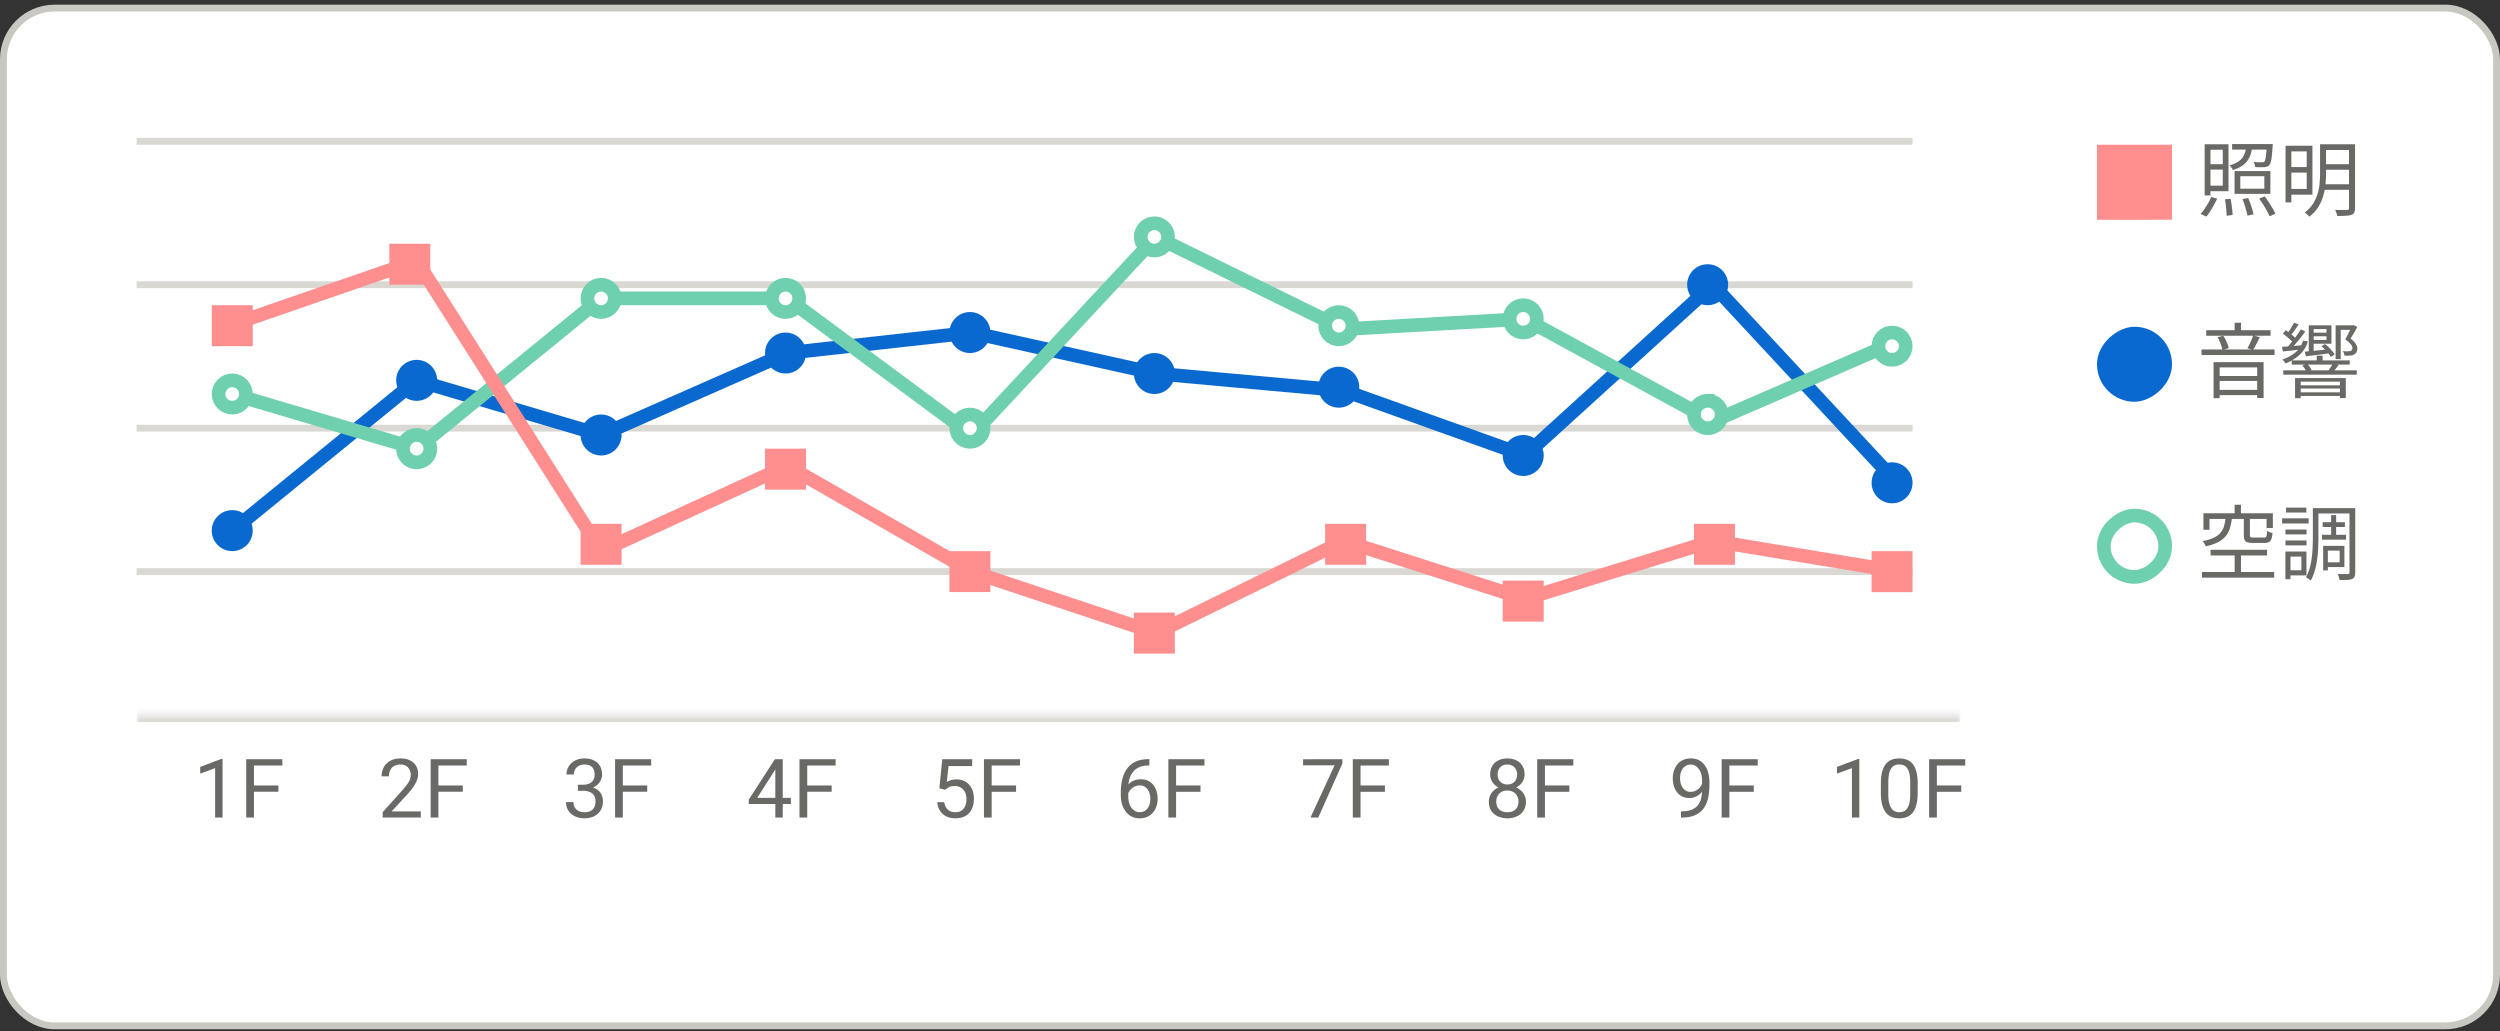 <svg xmlns="http://www.w3.org/2000/svg" width="366" height="151" fill="none" viewBox="0 0 366 151"><rect x="0" y="0" width="366" height="151" fill="#333333" stroke="none"/><rect width="365" height="149" x=".5" y="1.183" fill="#fff" rx="7.5"/><rect width="365" height="149" x=".5" y="1.183" stroke="#c8c7c2" rx="7.5"/><path fill="#fff" d="M20 20.683h260v110H20z"/><path stroke="#d9d8d3" d="M20 20.683h260m-260 21h260m-260 21h260m-260 21h260"/><mask id="a" fill="#fff"><path d="M20 104.683h267v24H20z"/></mask><path fill="#d9d8d3" d="M20 104.683v1h267v-2H20z" mask="url(#a)"/><path fill="#696966" d="M32.58 111.104v8.579h-1.084v-7.225l-2.185.797v-.979l3.1-1.172zm4.6.047v8.532h-1.131v-8.532zm3.574 3.838v.926h-3.82v-.926zm.58-3.838v.926h-4.4v-.926zm20.273 7.641v.891h-5.584v-.78l2.795-3.111q.516-.574.797-.973.288-.404.399-.72a1.9 1.9 0 0 0 .117-.657 1.6 1.6 0 0 0-.176-.761 1.3 1.3 0 0 0-.504-.551q-.334-.205-.808-.205-.57 0-.95.222-.375.217-.562.61a2.1 2.1 0 0 0-.188.902H55.86q0-.72.317-1.318.316-.598.937-.949.621-.358 1.53-.358.809 0 1.382.287.574.281.88.797.31.51.31 1.195a2.4 2.4 0 0 1-.13.762 4 4 0 0 1-.345.762 6 6 0 0 1-.51.75q-.286.369-.615.726l-2.285 2.479zm2.573-7.641v8.532h-1.131v-8.532zm3.574 3.838v.926h-3.82v-.926zm.58-3.838v.926h-4.4v-.926zm16.266 3.733h.773q.568 0 .938-.188.375-.193.556-.521.188-.335.188-.75 0-.493-.164-.826a1.1 1.1 0 0 0-.493-.504q-.327-.17-.832-.17-.456 0-.808.181a1.34 1.34 0 0 0-.545.504 1.5 1.5 0 0 0-.194.774h-1.084q0-.65.329-1.184.327-.533.92-.849.597-.317 1.382-.317.774 0 1.354.276.58.269.902.808.322.534.322 1.33 0 .323-.152.692a2.05 2.05 0 0 1-.463.679 2.4 2.4 0 0 1-.808.522q-.498.2-1.196.199H84.6zm0 .89v-.65h.925q.815 0 1.348.193t.838.516q.311.322.433.709.13.381.13.762 0 .597-.206 1.06a2.15 2.15 0 0 1-.568.785 2.4 2.4 0 0 1-.856.487 3.4 3.4 0 0 1-1.072.164q-.555 0-1.049-.158a2.7 2.7 0 0 1-.86-.457 2.15 2.15 0 0 1-.587-.745 2.3 2.3 0 0 1-.21-1.013h1.083q0 .445.194.779.198.335.562.522.369.181.867.181t.856-.17q.363-.176.556-.527.2-.351.2-.885 0-.532-.223-.873-.223-.345-.633-.51a2.5 2.5 0 0 0-.955-.17zm6.58-4.623v8.532h-1.131v-8.532zm3.574 3.838v.926h-3.82v-.926zm.58-3.838v.926h-4.4v-.926zm20.449 5.661v.89h-6.164v-.639l3.82-5.912h.885l-.949 1.711-2.525 3.95zm-1.189-5.661v8.532h-1.084v-8.532zm3.586 0v8.532h-1.131v-8.532zm3.574 3.838v.926h-3.82v-.926zm.58-3.838v.926h-4.4v-.926zm16.055 4.471-.868-.223.428-4.248h4.377v1.002h-3.457l-.258 2.321q.235-.135.592-.252.363-.117.832-.118.592 0 1.061.206.468.198.797.574.333.375.509.902.176.528.176 1.178 0 .615-.17 1.131a2.5 2.5 0 0 1-.498.902 2.24 2.24 0 0 1-.844.592q-.504.21-1.189.211-.516 0-.979-.141a2.5 2.5 0 0 1-.82-.439 2.4 2.4 0 0 1-.586-.739 3 3 0 0 1-.281-1.043h1.031q.07.481.281.809t.551.498q.346.164.803.164.387 0 .685-.135.3-.134.504-.386.206-.252.311-.61a2.7 2.7 0 0 0 .111-.802q0-.405-.111-.75a1.7 1.7 0 0 0-.334-.604 1.45 1.45 0 0 0-.533-.398 1.7 1.7 0 0 0-.727-.147q-.544 0-.826.147-.276.146-.568.398m6.791-4.471v8.532h-1.131v-8.532zm3.574 3.838v.926h-3.82v-.926zm.58-3.838v.926h-4.4v-.926zm18.844-.011h.093v.92h-.093q-.861 0-1.442.281a2.36 2.36 0 0 0-.92.744q-.339.463-.492 1.043a4.8 4.8 0 0 0-.146 1.178v1.254q0 .567.134 1.007.135.434.37.733.234.298.527.451.298.153.621.152.375 0 .668-.14a1.4 1.4 0 0 0 .492-.405q.205-.263.311-.621.105-.357.105-.785 0-.381-.094-.732a2 2 0 0 0-.287-.633 1.36 1.36 0 0 0-1.171-.604q-.452 0-.844.223a1.9 1.9 0 0 0-.639.574 1.55 1.55 0 0 0-.281.768l-.574-.006a3.6 3.6 0 0 1 .304-1.119q.229-.47.563-.762.339-.299.756-.433.422-.141.89-.141.639 0 1.102.24.462.24.762.645.298.398.439.902.147.498.147 1.025 0 .605-.17 1.131-.171.528-.51.926a2.3 2.3 0 0 1-.826.621 2.7 2.7 0 0 1-1.143.223q-.691 0-1.207-.281a2.6 2.6 0 0 1-.855-.762 3.5 3.5 0 0 1-.51-1.055 4.2 4.2 0 0 1-.17-1.178v-.509q0-.903.182-1.77a4.7 4.7 0 0 1 .626-1.57 3.2 3.2 0 0 1 1.249-1.119q.797-.416 2.033-.416m4.002.011v8.532h-1.131v-8.532zm3.574 3.838v.926h-3.82v-.926zm.58-3.838v.926h-4.4v-.926zm20.197 0v.61l-3.533 7.922h-1.143l3.528-7.641h-4.617v-.891zm2.649 0v8.532h-1.131v-8.532zm3.574 3.838v.926h-3.82v-.926zm.58-3.838v.926h-4.4v-.926zm20.062 6.223q0 .78-.363 1.324-.357.54-.972.821a3.3 3.3 0 0 1-1.377.281q-.768 0-1.383-.281a2.27 2.27 0 0 1-.973-.821q-.357-.544-.357-1.324 0-.51.193-.932.199-.427.557-.744.363-.316.855-.486a3.3 3.3 0 0 1 1.096-.176q.785 0 1.4.305.615.298.967.826.357.528.357 1.207m-1.089-.023a1.7 1.7 0 0 0-.205-.838 1.46 1.46 0 0 0-.575-.575 1.74 1.74 0 0 0-.855-.205 1.73 1.73 0 0 0-.861.205 1.43 1.43 0 0 0-.557.575 1.7 1.7 0 0 0-.199.838q0 .492.193.843.199.346.563.534.369.181.873.181t.867-.181q.363-.188.556-.534.2-.351.2-.843m.89-3.979q0 .621-.328 1.119a2.3 2.3 0 0 1-.896.785 2.8 2.8 0 0 1-1.289.287q-.733 0-1.307-.287a2.23 2.23 0 0 1-.891-.785 2 2 0 0 1-.322-1.119q0-.744.322-1.266.329-.521.897-.796.568-.276 1.295-.276.732 0 1.301.276.567.275.89.796.328.522.328 1.266m-1.084.018q0-.428-.181-.756a1.33 1.33 0 0 0-.504-.516 1.43 1.43 0 0 0-.75-.193q-.428 0-.75.181a1.27 1.27 0 0 0-.498.504 1.6 1.6 0 0 0-.176.78q0 .439.176.767.181.329.504.51.321.182.75.182.427 0 .744-.182.322-.181.504-.51.181-.328.181-.767m4.067-2.239v8.532h-1.131v-8.532zm3.574 3.838v.926h-3.82v-.926zm.58-3.838v.926h-4.4v-.926zm15.762 7.623h.111q.938 0 1.523-.263.586-.264.903-.709a2.65 2.65 0 0 0 .433-1.002q.118-.563.118-1.154v-1.307q0-.58-.135-1.031a2.2 2.2 0 0 0-.363-.756 1.6 1.6 0 0 0-.522-.463 1.3 1.3 0 0 0-.621-.158q-.375 0-.674.152a1.4 1.4 0 0 0-.498.416q-.199.27-.305.633a2.8 2.8 0 0 0-.105.791q0 .381.094.738.093.357.287.645.194.286.48.457.293.164.686.164.363 0 .68-.141a1.94 1.94 0 0 0 .966-.961q.153-.316.176-.662h.516q0 .486-.194.961-.187.47-.527.855a2.7 2.7 0 0 1-.797.622 2.2 2.2 0 0 1-.996.228q-.633 0-1.096-.246a2.2 2.2 0 0 1-.761-.656 3 3 0 0 1-.44-.914 4 4 0 0 1-.14-1.032q0-.61.169-1.142.171-.534.504-.938.334-.41.827-.638a2.7 2.7 0 0 1 1.148-.229q.732 0 1.248.293t.838.785q.328.492.48 1.108.153.615.153 1.265v.393q0 .662-.088 1.348a5.4 5.4 0 0 1-.322 1.3 3.4 3.4 0 0 1-.686 1.114q-.451.486-1.178.773-.72.281-1.781.281h-.111zm7.084-7.623v8.532h-1.131v-8.532zm3.574 3.838v.926h-3.82v-.926zm.58-3.838v.926h-4.4v-.926zm14.871-.047v8.579h-1.084v-7.225l-2.185.797v-.979l3.099-1.172zm8.543 3.633v1.301q0 1.049-.187 1.77-.187.72-.54 1.16a2.04 2.04 0 0 1-.849.638 3 3 0 0 1-1.113.194q-.493 0-.909-.123a2.2 2.2 0 0 1-.75-.393 2.4 2.4 0 0 1-.562-.715 3.8 3.8 0 0 1-.358-1.066 7.7 7.7 0 0 1-.123-1.465v-1.301q0-1.048.188-1.758.193-.708.545-1.136.35-.433.844-.621a3.1 3.1 0 0 1 1.113-.188q.498 0 .914.123.422.117.75.381.328.258.557.691.234.428.357 1.049t.123 1.459m-1.09 1.477v-1.658q0-.574-.07-1.008a3.2 3.2 0 0 0-.193-.75 1.5 1.5 0 0 0-.329-.504 1.14 1.14 0 0 0-.451-.281 1.6 1.6 0 0 0-.568-.094 1.55 1.55 0 0 0-.686.146 1.24 1.24 0 0 0-.504.452 2.4 2.4 0 0 0-.304.814 6 6 0 0 0-.106 1.225v1.658q0 .575.065 1.014.07.439.205.761.135.316.328.522.193.204.445.304.258.094.569.094.398 0 .697-.152.298-.153.498-.475a2.5 2.5 0 0 0 .305-.838q.099-.515.099-1.23m3.897-5.063v8.532h-1.131v-8.532zm3.574 3.838v.926h-3.82v-.926zm.58-3.838v.926h-4.4v-.926z"/><circle cx="34" cy="77.683" r="3" fill="#0a69cf"/><circle cx="61" cy="55.683" r="3" fill="#0a69cf"/><circle cx="88" cy="63.683" r="3" fill="#0a69cf"/><circle cx="115" cy="51.683" r="3" fill="#0a69cf"/><circle cx="142" cy="48.683" r="3" fill="#0a69cf"/><circle cx="169" cy="54.683" r="3" fill="#0a69cf"/><circle cx="196" cy="56.683" r="3" fill="#0a69cf"/><circle cx="223" cy="66.683" r="3" fill="#0a69cf"/><circle cx="250" cy="41.683" r="3" fill="#0a69cf"/><circle cx="277" cy="70.683" r="3" fill="#0a69cf"/><path stroke="#0a69cf" stroke-width="2" d="m34 77.683 27-22 27 8 27.25-12 27-3 27 6 27.5 2.5 26.5 9.5 27.5-25 26.5 28.5"/><path stroke="#6ed0ae" stroke-width="2" d="m34 57.683 27 8 27-22h27.25l27 20 27-29 27.5 13.5 26.5-1.5 27.5 15 26.5-11.5"/><circle cx="34" cy="57.683" r="2" fill="#fff" stroke="#6ed0ae" stroke-width="2"/><path fill="#fff" stroke="#6ed0ae" stroke-width="2" d="M61 63.683a2 2 0 1 1 0 4 2 2 0 0 1 0-4Z"/><circle cx="88" cy="43.683" r="2" fill="#fff" stroke="#6ed0ae" stroke-width="2"/><circle cx="115" cy="43.683" r="2" fill="#fff" stroke="#6ed0ae" stroke-width="2"/><circle cx="142" cy="62.683" r="2" fill="#fff" stroke="#6ed0ae" stroke-width="2"/><circle cx="169" cy="34.683" r="2" fill="#fff" stroke="#6ed0ae" stroke-width="2"/><circle cx="196" cy="47.683" r="2" fill="#fff" stroke="#6ed0ae" stroke-width="2"/><circle cx="223" cy="46.683" r="2" fill="#fff" stroke="#6ed0ae" stroke-width="2"/><path fill="#fff" stroke="#6ed0ae" stroke-width="2" d="M250 58.683a2 2 0 1 1 0 3.999 2 2 0 0 1 0-4Z"/><circle cx="277" cy="50.683" r="2" fill="#fff" stroke="#6ed0ae" stroke-width="2"/><path stroke="#ff8f8f" stroke-width="2" d="m33.5 47.683 27.5-9.5 27 42.5 27.25-12.5 27 15.5 27 9 27.5-13.5 26.5 8.5 27.5-8.5 27.25 4.5"/><path fill="#ff8f8f" d="M31 44.683h6v6h-6zm26-9h6v6h-6zm28 41h6v6h-6zm27-11h6v6h-6zm27 15h6v6h-6zm27 9h6v6h-6zm28-13h6v6h-6zm54 0h6v6h-6zm26 4h6v6h-6zM220 85h6v6h-6zm97.983-63.809v10.983H307V21.191z"/><path fill="#696966" d="M322.761 21.119h.852v7.488h-.852zm.456 0h3.036v6.876h-3.036v-.816h2.196v-5.256h-2.196zm-.012 2.916h2.64v.792h-2.64zm3.576-2.94h5.376v.804h-5.376zm5.088 0h.864l-.012.132q0 .132-.012.216a21 21 0 0 1-.12 1.428q-.06.552-.156.864-.084.3-.204.444a.84.84 0 0 1-.312.204q-.168.06-.396.084-.204.012-.576.012t-.792-.024a1.8 1.8 0 0 0-.072-.372 1.5 1.5 0 0 0-.156-.372q.396.036.732.048h.48q.12 0 .204-.012a.33.33 0 0 0 .156-.084q.096-.096.156-.348a7 7 0 0 0 .108-.768q.06-.504.108-1.32zm-3 .252h.888q-.072.66-.252 1.212a3.3 3.3 0 0 1-.492.984 3.1 3.1 0 0 1-.828.768q-.516.336-1.284.576a2 2 0 0 0-.228-.36 1.6 1.6 0 0 0-.276-.312 5.3 5.3 0 0 0 1.14-.468q.456-.264.72-.612a2.8 2.8 0 0 0 .408-.804q.144-.444.204-.984m-.888 4.452v1.824h3.516v-1.824zm-.84-.756h5.244v3.336h-5.244zm-1.416 4.14.828-.084q.12.576.204 1.248t.096 1.116l-.876.132q0-.3-.036-.72a44 44 0 0 0-.084-.852 8 8 0 0 0-.132-.84m2.568-.036.84-.156q.168.384.324.816.156.42.276.84.12.408.18.732l-.888.192q-.06-.312-.168-.732t-.252-.864a9 9 0 0 0-.312-.828m2.448-.06.816-.336q.288.384.588.852.312.456.564.9.264.432.408.78l-.852.384a8 8 0 0 0-.396-.804q-.24-.444-.54-.912t-.588-.864m-7.008-.252.864.252a20 20 0 0 1-.744 1.392q-.42.708-.828 1.224l-.864-.384q.276-.3.564-.708.288-.42.552-.876t.456-.9m11.376-7.5h3.432v7.164h-3.432v-.84h2.592v-5.496h-2.592zm0 3.12h2.964v.816h-2.964zm5.076-3.336h4.044v.84h-4.044zm0 2.916h4.044v.816h-4.044zm-.084 2.94h4.104v.816h-4.104zm-5.496-5.64h.852v8.292h-.852zm9.288-.216h.888v9.336q0 .42-.12.648a.66.66 0 0 1-.396.348q-.3.108-.804.132-.504.036-1.284.036a1.3 1.3 0 0 0-.072-.288 3 3 0 0 0-.12-.324 2 2 0 0 0-.132-.276q.396.012.744.012.36.012.624 0h.372q.168 0 .228-.06.072-.072.072-.228zm-4.236 0h.876v4.284q0 .756-.084 1.608a9 9 0 0 1-.336 1.692q-.24.84-.732 1.62a5.4 5.4 0 0 1-1.308 1.404q-.06-.096-.18-.216t-.252-.24a2 2 0 0 0-.228-.168 4.9 4.9 0 0 0 1.212-1.272q.444-.708.672-1.464a7.2 7.2 0 0 0 .288-1.512q.072-.756.072-1.464z"/><rect width="10.983" height="10.983" x="317.983" y="47.836" fill="#0a69cf" rx="5.492" transform="rotate(90 317.983 47.836)"/><path fill="#696966" d="M322.989 48.34h9.42v.815h-9.42zm-.684 2.82h10.692v.815h-10.692zm2.208 3.887h6.348v.72h-6.348zm.012 2.028h6.348v.768h-6.348zm2.628-9.828h.936v1.548h-.936zm-3.084 5.772h7.32v5.244h-.936v-4.476h-5.496V58.3h-.888zm5.796-3.9.972.24q-.24.48-.504.996a10 10 0 0 1-.48.864l-.828-.228a9 9 0 0 0 .3-.576q.156-.336.3-.672.144-.348.24-.624m-5.22.24.852-.192q.288.42.504.936.216.504.288.876l-.924.24a5 5 0 0 0-.276-.912 5.5 5.5 0 0 0-.444-.948m13.644-.66h2.688v.528h-2.688zm-2.784 4.068h8.496v.612h-8.496zm.96 3.648h6.336v.468h-6.336zm0 1.02h6.336v.528h-6.336zm-2.196-3.216h10.764v.636h-10.764zm-.192-3.444q.6-.036 1.392-.096.804-.072 1.68-.144l.012.588q-.792.096-1.548.18l-1.392.156zm3.336.708q.696-.06 1.644-.156.96-.096 1.98-.204l.024.588q-.936.132-1.848.252-.9.108-1.632.204zm-.252-1.62.708.108a4.1 4.1 0 0 1-.708 1.428q-.48.612-1.14 1.056a7.5 7.5 0 0 1-1.416.756 3 3 0 0 0-.132-.18 1.5 1.5 0 0 0-.168-.228 2 2 0 0 0-.156-.18 5.7 5.7 0 0 0 1.908-1.032 3.5 3.5 0 0 0 1.104-1.728m7.164-2.232h.12l.12-.048.54.288a15 15 0 0 1-.48.864q-.252.42-.504.828.516.396.744.756.24.36.252.684 0 .312-.12.54a.85.85 0 0 1-.336.336.8.8 0 0 1-.24.12q-.144.036-.276.048-.18.012-.432.024-.252 0-.492-.012a1.4 1.4 0 0 0-.072-.324 1 1 0 0 0-.168-.324l.48.024q.228 0 .384-.012.096 0 .18-.012a2 2 0 0 0 .144-.048q.24-.12.216-.444 0-.252-.252-.552-.24-.3-.792-.672.312-.552.552-1.056.252-.504.432-.912zm-10.104 1.212.408-.504q.288.192.588.432.3.228.564.468.276.24.432.42l-.42.588a3.5 3.5 0 0 0-.42-.444 9 9 0 0 0-.576-.504q-.3-.252-.576-.456m1.62-1.608.672.264q-.288.444-.612.9-.324.444-.612.78l-.516-.24q.18-.228.384-.528a10 10 0 0 0 .684-1.176m.996.984.66.3q-.312.444-.696.936-.384.48-.768.924-.372.444-.72.78l-.528-.264q.348-.348.72-.816.384-.468.732-.96.36-.492.6-.9m5.1-.588h2.616v.66h-1.872v4.284h-.744zm-3.936 0h.72v4.116h-.72zm.3 0h3.024v2.688h-3.024v-.552h2.292v-1.596h-2.292zm.864 4.44h.864v1.068h-.864zm-3.168 3.276h7.428v2.928h-.864v-2.4h-5.736V58.3h-.828zm1.056-1.824.72-.252q.204.192.384.444.18.24.24.444l-.744.264a1.6 1.6 0 0 0-.24-.456 3 3 0 0 0-.36-.444m2.808-2.844.528-.312q.42.324.816.768.408.432.588.768l-.564.36a3.6 3.6 0 0 0-.576-.792 7.4 7.4 0 0 0-.792-.792m1.692 2.508.816.276q-.228.288-.456.564a9 9 0 0 1-.396.456l-.636-.24a10 10 0 0 0 .36-.528q.204-.312.312-.528"/><rect width="8.983" height="8.983" x="316.983" y="75.48" fill="#fff" stroke="#6ed0ae" stroke-width="2" rx="4.492" transform="rotate(90 316.983 75.48)"/><path fill="#696966" d="M327.153 73.89h.924v1.8h-.924zm0 6.985h.924v3.324h-.924zm-1.332-5.04h.936a8.6 8.6 0 0 1-.3 1.5q-.204.66-.624 1.164-.408.504-1.116.876-.696.36-1.788.612a1 1 0 0 0-.12-.252 2 2 0 0 0-.168-.276 1.2 1.2 0 0 0-.204-.24q.996-.192 1.62-.48.636-.3.996-.708.36-.42.528-.96a6.6 6.6 0 0 0 .24-1.236m2.676-.024h.888v2.544q0 .216.096.276t.42.06h1.548q.18 0 .264-.06.096-.072.132-.276.048-.216.06-.636.096.072.228.132a4 4 0 0 0 .564.192q-.048.564-.168.876t-.348.444q-.228.12-.636.12h-1.728q-.528 0-.816-.096a.62.62 0 0 1-.396-.348q-.108-.252-.108-.684zm-5.916-.672h10.164v2.16h-.924v-1.332h-8.352v1.596h-.888zm1.044 5.352h8.268v.828h-8.268zm-1.26 3.252h10.572v.828h-10.572zm17.676-7.296h3.252v.708h-3.252zm-.108 1.848h3.528v.708h-3.528zm1.344-2.88h.732v3.3h-.732zm-2.22-1.02h5.244v.78h-5.244zm1.428 5.52h2.736v3.108h-2.736v-.696h2.04V80.61h-2.04zm-.372 0h.684v3.588h-.684zm3.852-5.52h.84v9.396q0 .396-.096.624a.67.67 0 0 1-.36.348q-.24.108-.696.132t-1.128.024a5 5 0 0 0-.072-.276 3 3 0 0 0-.096-.324 1.7 1.7 0 0 0-.108-.288q.492.012.912.012h.564q.144-.012.192-.06t.048-.192zm-5.364 0h.816v4.308q0 .708-.036 1.524t-.156 1.668q-.108.84-.336 1.644a6.7 6.7 0 0 1-.6 1.464 3 3 0 0 0-.204-.18 3 3 0 0 0-.276-.18 3 3 0 0 0-.228-.132 6.2 6.2 0 0 0 .684-1.848q.216-1.008.276-2.04.06-1.044.06-1.92zm-4.008 3.132h3.084v.708h-3.084zm.084-3.216h2.976v.72h-2.976zm-.084 4.812h3.084v.72h-3.084zm-.492-3.24h3.888v.756h-3.888zm.912 4.86h2.652v3.492h-2.652v-.744h1.908v-2.004h-1.908zm-.432 0h.744v4.056h-.744z"/></svg>